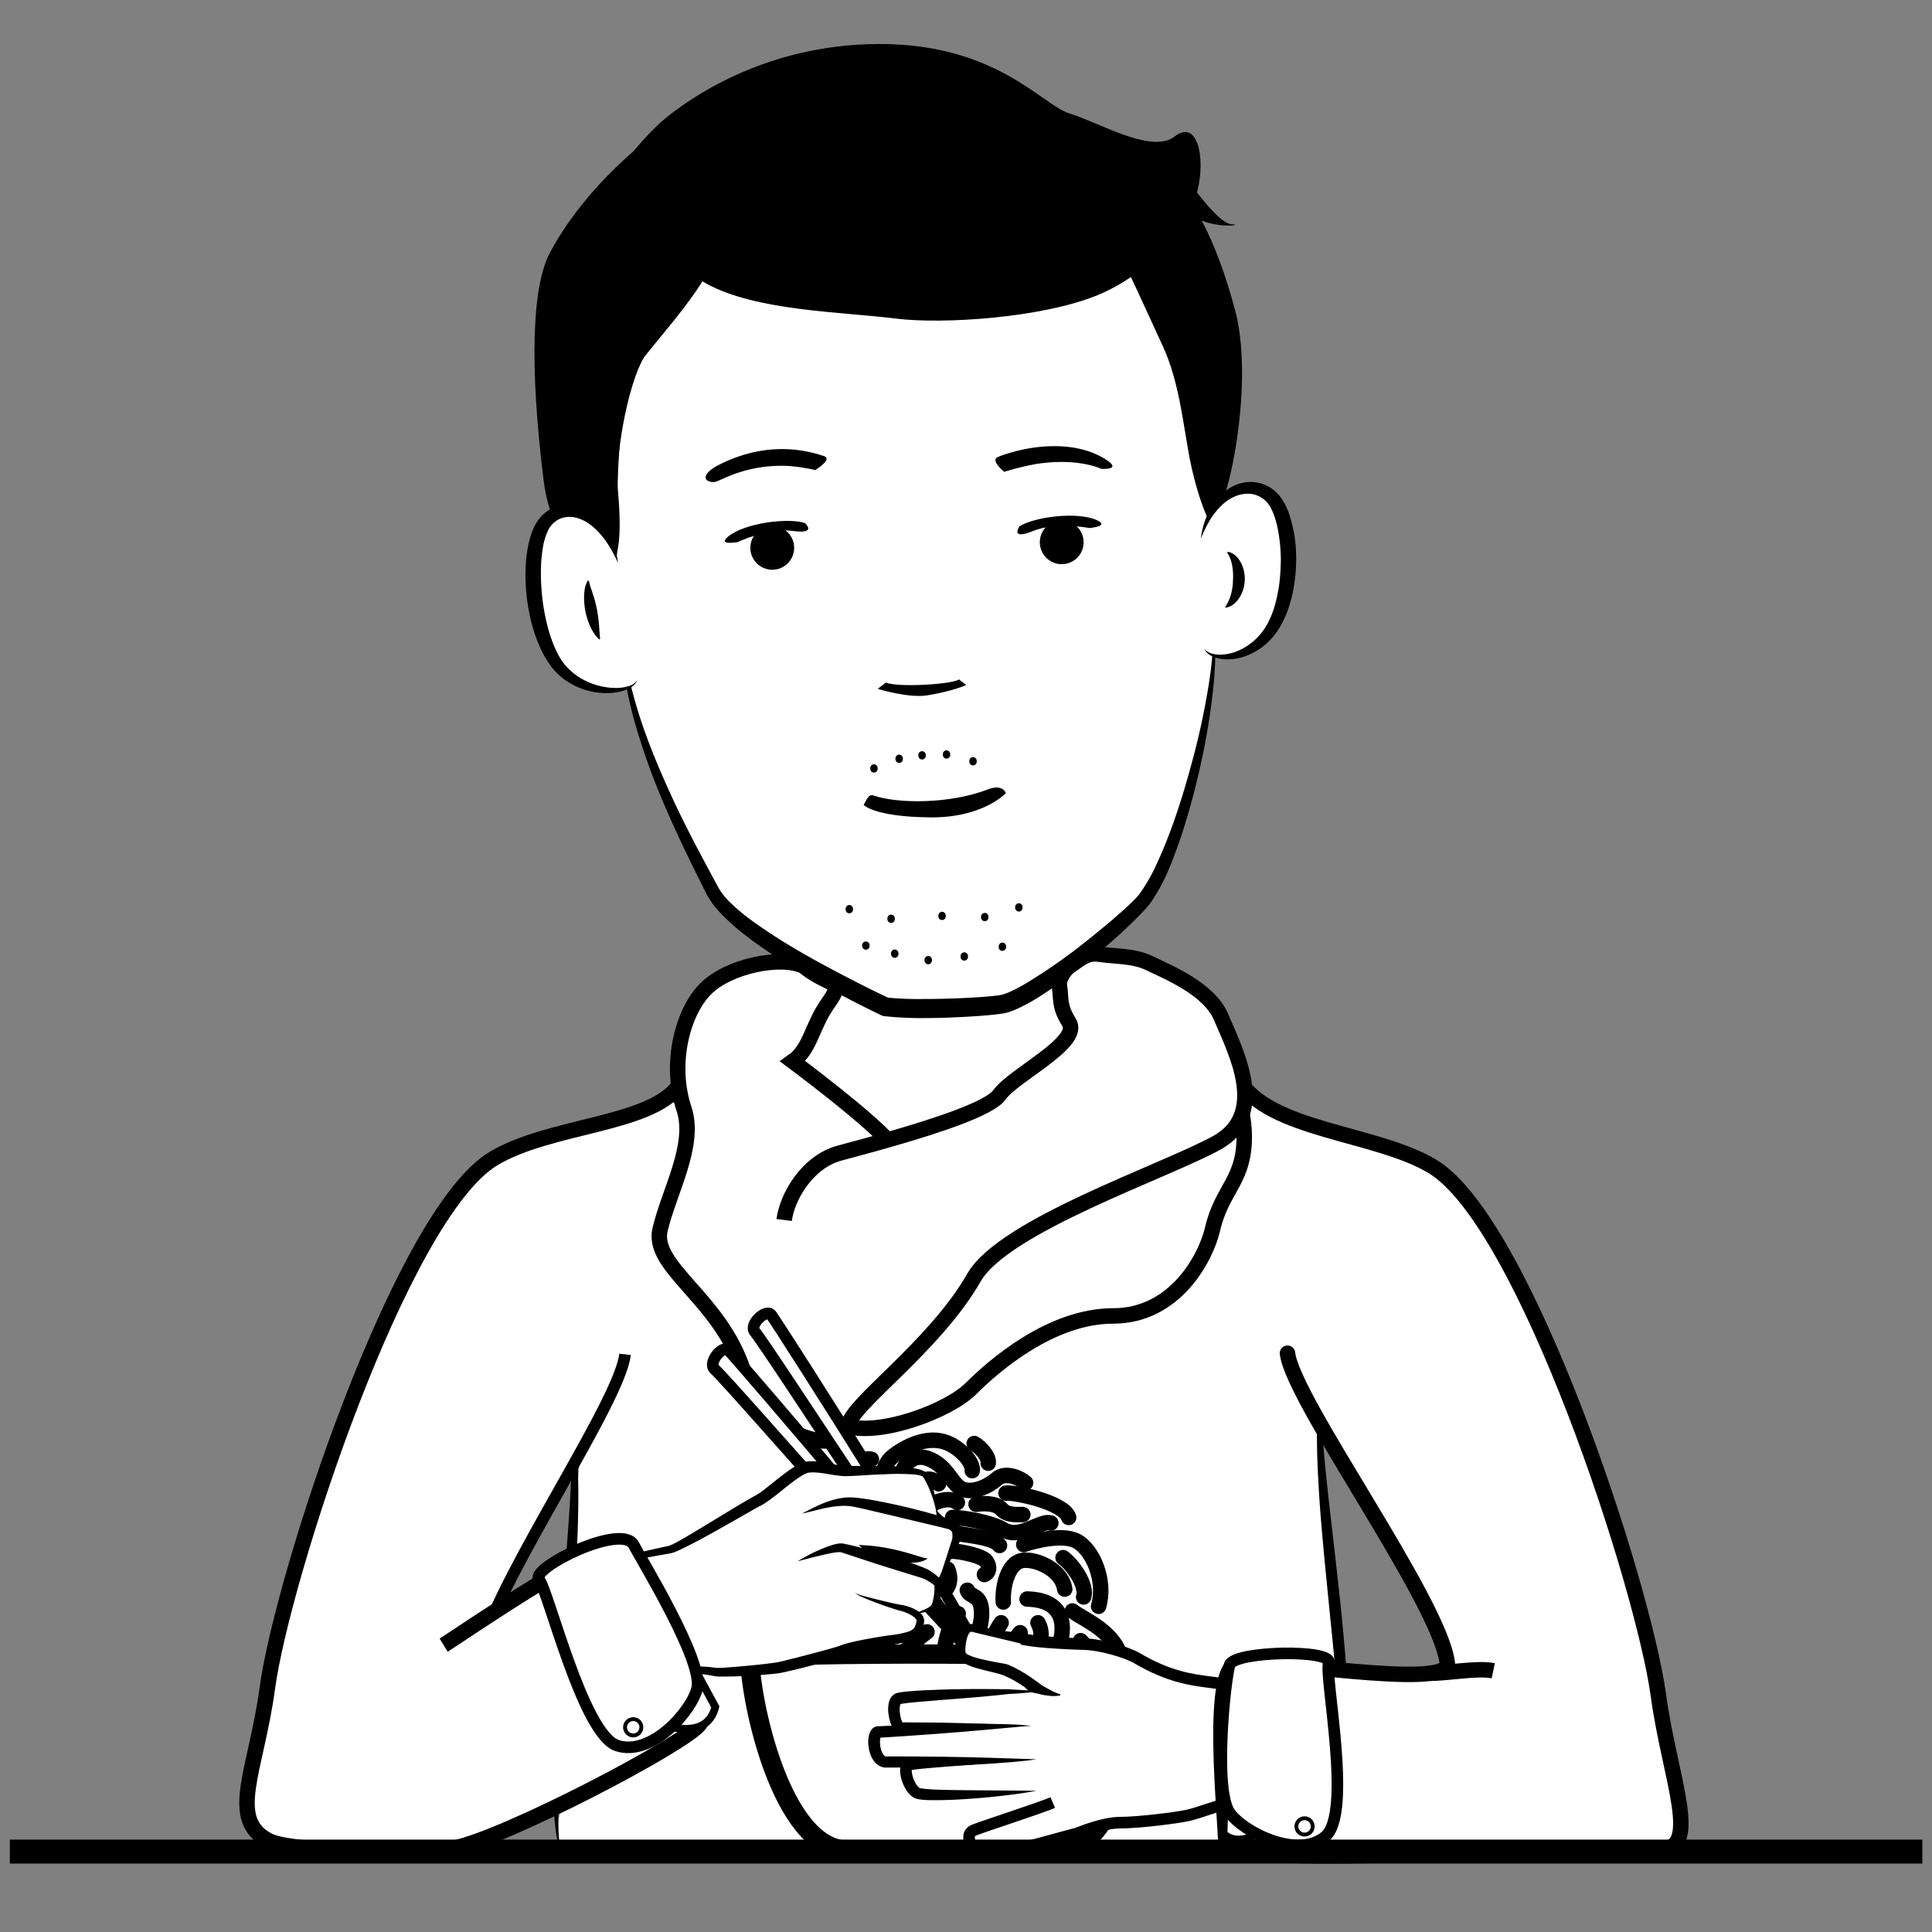 <svg xmlns="http://www.w3.org/2000/svg" width="1000" height="1000" viewBox="0 0 1000 1000">
  <rect x="0" y="0" width="1000" height="1000" fill="#808080" stroke="none"/>
  <defs>
    <style>
      .cls-1, .cls-5 {
        fill: none;
      }

      .cls-10, .cls-2, .cls-3, .cls-4, .cls-6, .cls-7, .cls-8, .cls-9 {
        fill: #fff;
      }

      .cls-10, .cls-3, .cls-4, .cls-5, .cls-6, .cls-7, .cls-8, .cls-9 {
        stroke: #000;
        stroke-miterlimit: 10;
      }

      .cls-3, .cls-5, .cls-8 {
        stroke-width: 8px;
      }

      .cls-5, .cls-8 {
        stroke-linecap: round;
      }

      .cls-6 {
        stroke-width: 10px;
      }

      .cls-7 {
        stroke-width: 6px;
      }

      .cls-9 {
        stroke-width: 4px;
      }

      .cls-10 {
        stroke-width: 2px;
      }
    </style>
  </defs>
  <title>Mascot_initial</title>
  <g id="Square">
    <rect class="cls-1" width="1000" height="1000"/>
  </g>
  <g id="Blink">
    <g id="_1" data-name="1">
      <g id="BG">
        <path class="cls-2" d="M7041.3,7266.15l68.11,32.32c-2.31,17.32-93.5,113.13-93.5,113.13S6962.8,7512,6957,7521.26s-26.55,54.26-26.55,54.26-48.48,13.85-47.33-3.46,139.68-288.59,158.15-305.91" transform="translate(-6696.92 -6697.39)"/>
        <path class="cls-2" d="M7324.79,7262.4c15,11.54,77.34,88.89,77.34,97s-23.09,54.26-21.93,70.42,8.08,145.45,11.54,160.46,9.23,69.26,9.23,69.26l-413.27-2.69s-3.76-6.44-1.23-19.67c8.72-45.66.58-182.4,22.58-248.84" transform="translate(-6696.92 -6697.39)"/>
      </g>
      <g id="Neck">
        <path class="cls-3" d="M7119.53,7173.42c5.25,23.26,11,56.16-49.76,117-31,31,109.15,43,140.16,40.46,34-2.81,84.45-21,90.88-44.13s-45.52-21.43-53.16-72.34c-4.84-32.19-.87-43.58-.87-43.58Z" transform="translate(-6696.92 -6697.39)"/>
      </g>
      <g id="Head">
        <g id="Layer_120" data-name="Layer 120">
          <path class="cls-2" d="M7017.49,6968.85c-4.9,19.6,6.86,84.28,12.74,94.07s291-14.7,293-25.48,12.74-49-10.78-77.42-285.16-10.78-295,8.82" transform="translate(-6696.92 -6697.39)"/>
        </g>
        <g>
          <path class="cls-2" d="M7323.67,7014c8.47,28.48-16.16,129.3-36.17,150.85-13.66,14.71-57,49.92-72.34,52.33-10.75,1.68-45.39,3.19-59.95,1.3,0,0-77-35.94-89.36-59.79-14.46-28-50.79-94.66-46.95-144.69" transform="translate(-6696.92 -6697.39)"/>
          <path d="M7323.67,7014a44.53,44.53,0,0,1,1.87,9.46c.33,3.21.45,6.43.47,9.66,0,6.45-.41,12.89-1,19.31a350.6,350.6,0,0,1-6.08,38.18q-2,9.47-4.48,18.83c-1.66,6.24-3.46,12.45-5.46,18.61s-4.18,12.28-6.71,18.32a96.4,96.4,0,0,1-9.37,17.65c-.49.71-1,1.41-1.59,2.1s-1.19,1.39-1.74,2c-1.13,1.23-2.27,2.42-3.42,3.59-2.3,2.34-4.65,4.59-7,6.81-4.74,4.45-9.63,8.7-14.63,12.83s-10.08,8.16-15.3,12-10.55,7.66-16.23,11.1a92.53,92.53,0,0,1-8.94,4.81,43,43,0,0,1-5.07,2,24,24,0,0,1-3,.71l-2.57.36c-6.63.78-13.06,1.18-19.55,1.51s-13,.53-19.46.5a174.65,174.65,0,0,1-19.84-1l-.76-.09-.69-.33c-10-4.81-19.76-9.82-29.42-15.17s-19.11-11.05-28.34-17.2c-4.62-3.08-9.16-6.29-13.55-9.78a109.57,109.57,0,0,1-12.59-11.44,45.16,45.16,0,0,1-5.42-7.09c-.4-.64-.78-1.38-1.13-2l-.92-1.83-1.84-3.66q-3.67-7.34-7.26-14.76c-4.78-9.89-9.33-19.9-13.57-30s-8-20.5-11.3-31a223.59,223.59,0,0,1-7.67-32.08c-.45-2.71-.77-5.45-1.1-8.17s-.5-5.48-.59-8.22a108.35,108.35,0,0,1,.46-16.43,132.65,132.65,0,0,0,3.24,32.45,242.69,242.69,0,0,0,9.18,31.27c3.69,10.23,8,20.24,12.49,30.13s9.4,19.63,14.48,29.27c2.53,4.82,5.13,9.62,7.72,14.43l1.94,3.62,1,1.81c.31.53.57,1,.92,1.51a38.2,38.2,0,0,0,4.79,5.72,102.18,102.18,0,0,0,12.12,10.09c4.33,3.12,8.8,6.1,13.35,9,9.12,5.74,18.57,11.06,28.16,16.12s19.29,10.05,29,14.62l-1.45-.42a166.83,166.83,0,0,0,18.58.76c6.32,0,12.67-.13,19-.4s12.7-.63,18.82-1.3l2.2-.29a14.57,14.57,0,0,0,1.7-.4,33.57,33.57,0,0,0,3.89-1.49,83.27,83.27,0,0,0,8-4.24,288.35,288.35,0,0,0,31-21.66q3.74-2.95,7.41-6c2.45-2,4.89-4,7.29-6.1s4.76-4.16,7.05-6.3c1.14-1.07,2.27-2.15,3.35-3.24.56-.56,1-1.07,1.48-1.59s.92-1.1,1.36-1.69a90.37,90.37,0,0,0,9.05-16.05c2.65-5.7,5-11.59,7.2-17.55,4.39-11.92,8-24.17,11.29-36.5s5.93-24.85,8-37.46c1-6.31,1.76-12.65,2.16-19,.19-3.19.3-6.38.19-9.57A47.1,47.1,0,0,0,7323.67,7014Z" transform="translate(-6696.92 -6697.39)"/>
        </g>
        <path class="cls-4" d="M7016.8,6978c-2.66-13.31,0-97.17,14.64-127.79,13.36-27.93,62.56-59.9,113.15-65.23s62.56-4,86.52,5.32,58.57,34.61,70.55,55.91,24,102.5,22.63,133.11" transform="translate(-6696.92 -6697.39)"/>
      </g>
      <g id="Stubble">
        <ellipse cx="439.6" cy="470.59" rx="1.93" ry="2.14"/>
        <ellipse cx="448.17" cy="489.43" rx="1.93" ry="2.14"/>
        <ellipse cx="461.23" cy="475.56" rx="1.93" ry="2.14"/>
        <ellipse cx="463.11" cy="493.62" rx="1.93" ry="2.14"/>
        <ellipse cx="487.61" cy="474.08" rx="1.93" ry="2.14"/>
        <ellipse cx="452.36" cy="397.74" rx="1.93" ry="2.14"/>
        <ellipse cx="465.4" cy="392.75" rx="1.93" ry="2.14"/>
        <ellipse cx="477.26" cy="390.97" rx="1.93" ry="2.14"/>
        <ellipse cx="489.91" cy="390.52" rx="1.93" ry="2.14"/>
        <ellipse cx="503.64" cy="394.04" rx="1.93" ry="2.14"/>
        <ellipse cx="480.45" cy="496.96" rx="1.93" ry="2.14"/>
        <ellipse cx="499.11" cy="495.07" rx="1.93" ry="2.14"/>
        <ellipse cx="509.71" cy="474.67" rx="1.93" ry="2.14"/>
        <ellipse cx="527.35" cy="469.67" rx="1.93" ry="2.14"/>
        <ellipse cx="518.84" cy="490.03" rx="1.93" ry="2.14"/>
      </g>
      <g id="Hair">
        <path d="M7014.14,6990c2.67-6.12,4.76-14.44,2.66-38.3-1.89-21.5,6.85-61.18,14.45-70.65,15.66-19.52,40.49-46.29,39.78-67.51s-37.37-45-41.66-41.59-31.08,25-47.76,56.13c-9.34,17.43-10.67,58.08-3.41,117.24C6984,6992.25,7014.14,6990,7014.14,6990Z" transform="translate(-6696.92 -6697.39)"/>
        <path d="M7017.12,6784.76c9.26-11.15,17-20.22,24.07-26,10.19-8.37,50.07-38.6,111-38.6s84.19,31.83,98.57,36.06,42.29,21.15,54.14,11.84,16.07,11,11.84,27.91-22.84,42.29-51.6,54.14-80.16,15.22-104.55,12.17c-28.26-3.53-72.06-3.88-97.87-18C7044.62,6834.33,7008.31,6795.38,7017.12,6784.76Z" transform="translate(-6696.92 -6697.39)"/>
        <path d="M7276.72,6830.87c2.82,2.92,12.31,24.63,22.06,45.66,8.47,18.28,10.51,40.31,13.86,57.84,3,15.66,7.67,27.74,9,30.33,7.14,14.09,25.9-64.05,14.64-106.49-9.74-36.71-23.53-64.16-44.22-80.49s-40.28-8.71-40.28,0S7276.72,6830.87,7276.72,6830.87Z" transform="translate(-6696.92 -6697.39)"/>
        <path d="M7305.92,6783.13c9.86,13.1,22,30.11,28.66,30.36s-8.7,2.77-19.91-4S7305.92,6783.13,7305.92,6783.13Z" transform="translate(-6696.92 -6697.39)"/>
      </g>
      <g id="L_Brow">
        <path d="M7123.43,6933.47c-23-7.75-42.37-1.59-54.37,4.51-7.28,3.7-7.93,7-5.94,8.16a5.62,5.62,0,0,0,5,.34c5.12-2.11,16-8.1,34-8,7.35,0,16.77,2.2,16.77,2.2S7128.12,6935.05,7123.43,6933.47Z" transform="translate(-6696.92 -6697.39)"/>
      </g>
      <g id="L_Eye">
        <path d="M7113.48,6968.09c-8.61-2.78-30.76-.12-39.54,6.91-6.11,4.89,4.75,3,4.75,3s15.66-7.55,28.62-5.79S7113.48,6968.09,7113.48,6968.09Z" transform="translate(-6696.92 -6697.39)"/>
        <circle cx="399.72" cy="283.56" r="11.34"/>
      </g>
      <g id="R_Brow">
        <path d="M7213.57,6933.85c15.54-6,38.08-8.79,54.17.43,11.67,6.68-.89,5.77-.89,5.77s-11.93-5.93-33.85-2.46a142.8,142.8,0,0,0-16.26,4S7209.09,6935.57,7213.57,6933.85Z" transform="translate(-6696.92 -6697.39)"/>
      </g>
      <g id="R_Eye">
        <path d="M7224.6,6969.8c7.65-4.84,29.76-7.8,40-3.19,7.13,3.21-3.85,4.09-3.85,4.09s-17.05-3.4-29.16,1.54S7224.6,6969.8,7224.6,6969.8Z" transform="translate(-6696.92 -6697.39)"/>
        <circle cx="549.54" cy="280.68" r="11.34"/>
      </g>
      <g id="Nose">
        <path d="M7177.06,7057.28c13.88-2.33,20-5.37,20-5.37l-3.79-2.85c-3.14,2.44-30.57,4.29-37.87,1.68l-4.21,3.2S7167.28,7058.92,7177.06,7057.28Z" transform="translate(-6696.92 -6697.39)"/>
      </g>
      <g id="Mouth">
        <path d="M7143.93,7114c1.14-1.52,2.33-5.85,4.93-4.93,12.66,4.45,39.8,4.45,59.16-3,8.28-3.2,9.48,1.9,9.48,1.9s-11.8,12.72-38.82,12.49C7149.23,7120.22,7143.93,7114,7143.93,7114Z" transform="translate(-6696.92 -6697.39)"/>
      </g>
      <g id="R_Ear">
        <g>
          <path class="cls-2" d="M7318.49,6976.21c7.47-29.11,30.24-32,38.86-18.63s9.15,46.42-1.49,64.05c-10.79,17.87-31.41,18.72-35.71,11.51" transform="translate(-6696.92 -6697.39)"/>
          <path d="M7318.49,6976.21a40.76,40.76,0,0,1,7.58-19.59,26.87,26.87,0,0,1,8.49-7.28,20.37,20.37,0,0,1,11.53-2.39,19.18,19.18,0,0,1,11.14,5,18.77,18.77,0,0,1,3.82,4.76l.74,1.27a9.62,9.62,0,0,1,.67,1.29l1.16,2.6a68.69,68.69,0,0,1,4.12,21.35,86.7,86.7,0,0,1-1.8,21.38c-1.55,7-4,14-8.35,20.15A35.47,35.47,0,0,1,7354,7029a31.34,31.34,0,0,1-4.22,3.64,32.8,32.8,0,0,1-9.87,4.91,26.06,26.06,0,0,1-10.84.89,17.09,17.09,0,0,1-5.18-1.6,8.3,8.3,0,0,1-3.74-3.7,8.13,8.13,0,0,0,4.2,2.58,15.67,15.67,0,0,0,4.85.51,24.51,24.51,0,0,0,9.36-2.36,31.27,31.27,0,0,0,13.81-12.61c3.19-5.4,5-11.71,6.14-18.13.13-.81.29-1.6.41-2.41l.3-2.44c.24-1.62.3-3.27.43-4.9s.12-3.28.2-4.92,0-3.28-.08-4.92a82.08,82.08,0,0,0-1-9.73,54.12,54.12,0,0,0-2.24-9.28l-.84-2.14a6.14,6.14,0,0,0-.47-1l-.51-1a12.88,12.88,0,0,0-2.37-3.4,13.16,13.16,0,0,0-7.08-3.82,14.3,14.3,0,0,0-4.23-.15,18.66,18.66,0,0,0-4.28,1.06,22.83,22.83,0,0,0-7.76,5.13,37.6,37.6,0,0,0-6.06,7.78A65.66,65.66,0,0,0,7318.49,6976.21Z" transform="translate(-6696.92 -6697.39)"/>
        </g>
        <path d="M7332.6,6983a8.24,8.24,0,0,1,4.25,2.4c.28.28.55.58.82.89s.46.62.69.94a11.94,11.94,0,0,1,1.15,2,18.51,18.51,0,0,1-.74,17,14.48,14.48,0,0,1-2.95,3.56,9,9,0,0,1-4.34,2.12l-.44-.4c.35-.51.74-1,1-1.51a17.79,17.79,0,0,0,.83-1.64,22.57,22.57,0,0,0,1.25-3.46,31,31,0,0,0,1-7.32,32.08,32.08,0,0,0-.41-7.38l-.17-.91-.24-.89c-.08-.3-.15-.6-.24-.89l-.32-.86a11.65,11.65,0,0,0-1.68-3.22Z" transform="translate(-6696.92 -6697.39)"/>
      </g>
      <g id="L_Ear">
        <g>
          <path class="cls-2" d="M7016.83,6988.74c-9.89-30.8-32.53-32.6-39.82-17.74s-4.94,50.32,7.07,68.63c12.17,18.55,39.17,17.79,42.78,9.81" transform="translate(-6696.92 -6697.39)"/>
          <path d="M7016.83,6988.74q-.62-1.26-1.2-2.52l-1.28-2.46c-.43-.81-.9-1.61-1.34-2.41l-1.45-2.32a42.3,42.3,0,0,0-6.85-8.2,28.28,28.28,0,0,0-4.08-3.12,20.54,20.54,0,0,0-4.48-2.05,13.46,13.46,0,0,0-8.94.06,12.42,12.42,0,0,0-6.35,5.7,31.44,31.44,0,0,0-2.93,9.34,70.5,70.5,0,0,0-1,10.45,103.7,103.7,0,0,0,.23,10.66,109.34,109.34,0,0,0,3.52,21,72.05,72.05,0,0,0,3.5,9.94,49.07,49.07,0,0,0,2.34,4.62,30.09,30.09,0,0,0,2.87,4.13,32.08,32.08,0,0,0,7.71,6.63,36.82,36.82,0,0,0,9.62,4.08,34.22,34.22,0,0,0,10.57,1.16,19.86,19.86,0,0,0,5.26-1,7.82,7.82,0,0,0,4.32-3.08,8,8,0,0,1-3.87,4.08,20.14,20.14,0,0,1-5.42,2,33.54,33.54,0,0,1-11.55.39,37,37,0,0,1-11.25-3.33,36,36,0,0,1-5.17-3,35.34,35.34,0,0,1-4.61-3.92,32.93,32.93,0,0,1-3.85-4.7,50.59,50.59,0,0,1-3.08-5.07,68.88,68.88,0,0,1-4.5-10.78,86.44,86.44,0,0,1-2.86-11.2,101.71,101.71,0,0,1-1.51-11.42,93.9,93.9,0,0,1-.19-11.55,72,72,0,0,1,1.42-11.62,45.6,45.6,0,0,1,1.62-5.81,28.34,28.34,0,0,1,2.71-5.75,20,20,0,0,1,4.47-5,17.72,17.72,0,0,1,6-3.1,18.69,18.69,0,0,1,12.84,1,25.6,25.6,0,0,1,5.27,3.22,32.64,32.64,0,0,1,4.29,4.17A46.38,46.38,0,0,1,7016.83,6988.74Z" transform="translate(-6696.92 -6697.39)"/>
        </g>
        <path d="M7001.75,6998.1a31.57,31.57,0,0,0,1.19,4.18l1.17,3.55a65.1,65.1,0,0,1,1.76,6.88c.45,2.31.78,4.63,1,7.05.11,1.22.2,2.46.29,3.78,0,.7.12,1.3.14,2.07a9.09,9.09,0,0,0,.12,1.1c0,.4.09.78.12,1.24l-.4.44c-.48-.49-1-.94-1.45-1.47s-.89-1.05-1.25-1.64a27,27,0,0,1-2-3.61,37.91,37.91,0,0,1-2.5-7.78,38.83,38.83,0,0,1-.69-8.14,17.8,17.8,0,0,1,.14-2l.11-1c.06-.34.13-.68.2-1a13,13,0,0,1,1.49-3.87Z" transform="translate(-6696.92 -6697.39)"/>
      </g>
      <g id="Torso">
        <g id="R">
          <path d="M7382.71,7408.37a39.43,39.43,0,0,0-1.34,7.76c-.25,2.61-.36,5.23-.38,7.85,0,5.24.14,10.49.51,15.72.65,10.48,1.76,20.94,2.87,31.4l3.59,31.39q1.79,15.71,3.43,31.46c1,10.51,2,21,2.7,31.58s1.24,21.13,1.22,31.74a222.6,222.6,0,0,1-1.82,31.81c-.2,1.32-.39,2.64-.65,3.95s-.49,2.62-.78,3.93a66.25,66.25,0,0,1-2.13,7.73,41.91,41.91,0,0,1-3.25,7.33,21.78,21.78,0,0,1-5.06,6.13,21.33,21.33,0,0,0,4.25-6.54,41.32,41.32,0,0,0,2.46-7.39,93.27,93.27,0,0,0,2.23-15.45c.39-5.2.52-10.44.48-15.67s-.15-10.47-.41-15.71-.59-10.47-.93-15.71-.8-10.47-1.27-15.71q-1.34-15.71-3-31.42l-3.1-31.47c-.93-10.51-1.95-21-2.6-31.57s-1.2-21.12-1.16-31.73c.07-5.3.23-10.61.77-15.9S7380.68,7413.28,7382.71,7408.37Z" transform="translate(-6696.92 -6697.39)"/>
        </g>
        <g id="L">
          <path d="M6987.35,7657.48a74.65,74.65,0,0,1-3-14.48c-.26-2.45-.55-4.92-.69-7.38s-.34-4.93-.42-7.39c-.36-9.87-.27-19.73.06-29.57s.89-19.66,1.47-29.48,1.42-19.6,2.15-29.39c1.52-19.57,3.32-39.1,4.6-58.64.18-2.44.32-4.88.45-7.33s.26-4.89.38-7.33.24-4.89.3-7.33l.11-3.67,0-3.66c.08-9.76,0-19.58-2.34-29.14a65.17,65.17,0,0,1,3.74,14.32c.34,2.44.73,4.9.93,7.36l.36,3.69c.11,1.23.17,2.46.26,3.7.59,9.86.67,19.74.45,29.59-.41,19.7-1.74,39.33-3.3,58.91l-2.47,29.34c-.91,9.77-1.65,19.54-2.46,29.3s-1.45,19.53-1.79,29.31S6985.59,7647.8,6987.35,7657.48Z" transform="translate(-6696.92 -6697.39)"/>
        </g>
        <g id="Matte">
          <path class="cls-2" d="M6988.89,7462c4.62-5.39,13.85-20.78,17.7-27.71s-23.09-38.48-23.09-38.48l-32.32,23.09-3.85,30,41.56,13.08" transform="translate(-6696.92 -6697.39)"/>
        </g>
      </g>
      <g id="Ramen">
        <path class="cls-5" d="M7212.42,7618.14c10.77-3.37,47.14-22.22,33.67-30.3s-43.77-3.37-47.14-15.49,6.06-29,6.06-39.73-6.06-8.08-7.41-12.12" transform="translate(-6696.92 -6697.39)"/>
        <path class="cls-5" d="M7232.62,7570.33c6.73.67,31,12.79,26.26,23.57" transform="translate(-6696.92 -6697.39)"/>
        <path class="cls-5" d="M7176.73,7542.05c-12.79,9.43-25.15,23.52-22.08,39.94,3.35,17.87,16.93,20.52,28.81,12.58,10-6.66,16.83-7.12,21.55-3.75" transform="translate(-6696.92 -6697.39)"/>
        <path class="cls-5" d="M7139.69,7577.74c4.71-5.39,4.71-21.55,2.69-26.93" transform="translate(-6696.92 -6697.39)"/>
        <path class="cls-5" d="M7150.47,7554.17c-.67-8.08,7.41-12.12,10.1-10.77" transform="translate(-6696.92 -6697.39)"/>
        <path class="cls-5" d="M7220.5,7567.64c-7.41-1.35-19.53-8.75-5.39-30.3" transform="translate(-6696.92 -6697.39)"/>
        <path class="cls-5" d="M7187.5,7572.35c-4.71-8.08-2-32.32,5.39-39.73" transform="translate(-6696.92 -6697.39)"/>
        <path class="cls-5" d="M7156.53,7612.76c10.1,2.69,32.32,10.1,41.08.67s10.77-14.81,16.83-13.47" transform="translate(-6696.92 -6697.39)"/>
        <path class="cls-5" d="M7222.38,7594.82c4.1,2.05,9.24,2.05,8.21,5.13" transform="translate(-6696.92 -6697.39)"/>
        <path class="cls-5" d="M7252.65,7557.88c2.57,3.59,5.13,7.7,4.1,12.83" transform="translate(-6696.92 -6697.39)"/>
        <path class="cls-5" d="M7230.59,7553.77c5.13-4.1,6.67-10.77,3.59-16.42" transform="translate(-6696.92 -6697.39)"/>
        <path class="cls-5" d="M7224.94,7542.48c-5.13,6.16-9.75,15.91-1,17.44s19.5,2.05,22.58,5.64" transform="translate(-6696.92 -6697.39)"/>
        <path class="cls-5" d="M7243.93,7552.23c3.59-7.7,7.7-26.68-15.39-27.19" transform="translate(-6696.92 -6697.39)"/>
        <path class="cls-5" d="M7176.71,7561.47c-4.62,6.16-9.24,18.47-4.62,22.06s7.18,3.59,13.34-.51" transform="translate(-6696.92 -6697.39)"/>
        <path class="cls-5" d="M7256.24,7546.59c5.64,5.64,14.37,18,10.77,28.73" transform="translate(-6696.92 -6697.39)"/>
        <path class="cls-5" d="M7110,7570.7c8.21.51,27.71,11.29,30.78,23.6" transform="translate(-6696.92 -6697.39)"/>
        <path class="cls-5" d="M7130,7570.7c3.59-3.08,5.64-10.77,3.59-15.39s-4.1-14.88,2.05-17.44,30.14-6.48,37.45-9.75c8.67-3.87,18.51-7.37,14.37-18.47" transform="translate(-6696.92 -6697.39)"/>
        <path class="cls-5" d="M7216.22,7526.58c-.51-7.18,2.05-20.52,10.26-21.55,6.62-.83,20,4.62,21.55,14.88" transform="translate(-6696.92 -6697.39)"/>
        <path class="cls-5" d="M7252,7531.22c5.33,4.36,24.21,11.14,25.66,27.6s-2.42,22.76-7.26,26.15" transform="translate(-6696.92 -6697.39)"/>
        <path class="cls-5" d="M7247.16,7503.63c5.33,3.87,12.59,14.53,10.65,20.34" transform="translate(-6696.92 -6697.39)"/>
        <path class="cls-5" d="M7134.35,7600.46c4.84,1.94,13.07,5.81,16.95,5.81" transform="translate(-6696.92 -6697.39)"/>
        <path class="cls-5" d="M7114,7599c4.36,3.39,22.27,14,28.57,14.53" transform="translate(-6696.92 -6697.39)"/>
        <path class="cls-5" d="M7095.13,7589.81c4.36,4.84,12.59,3.87,16.46,1.94s10.65-1.94,13.07,1" transform="translate(-6696.92 -6697.39)"/>
        <path class="cls-5" d="M7089.32,7566.08c.48,4.84,1.94,9.68,8.23,10.17" transform="translate(-6696.92 -6697.39)"/>
        <path class="cls-5" d="M7106.26,7515.73c-7.75,6.78-18.4,17.64-18.4,28.57,0,11.62,8.72,17.91,15,20.34" transform="translate(-6696.92 -6697.39)"/>
        <path class="cls-5" d="M7106.75,7526.87c-5.33,7.26-10.65,15-3.39,24.21s15,13.07,18.4,14" transform="translate(-6696.92 -6697.39)"/>
        <path class="cls-5" d="M7116.43,7530.26c-4.36,2.42-8.23,9.2-5.81,14.53" transform="translate(-6696.92 -6697.39)"/>
        <path class="cls-5" d="M7127.57,7529.29c-4.82,2.6-7.26,10.17-7.75,16.46s1.94,11.14,3.87,13.07" transform="translate(-6696.92 -6697.39)"/>
        <path class="cls-5" d="M7177,7478.93c3.39,6.78,12.1,11.62,17.91,12.59s16.46,1.94,19.37,5.81" transform="translate(-6696.92 -6697.39)"/>
        <path class="cls-5" d="M7189.06,7500.24c4.84,0,16.46,2.42,18.4,5.33s1.45,5.81-1,6.78" transform="translate(-6696.92 -6697.39)"/>
        <path class="cls-5" d="M7226.82,7496.85c5.33-1.94,19.91-5.54,27.11-1.94,8.72,4.36,15.49,20.82,11.62,33.89" transform="translate(-6696.92 -6697.39)"/>
        <path class="cls-5" d="M7143.54,7502.66c5.33-1.94,9.2-4.36,10.65-7.26" transform="translate(-6696.92 -6697.39)"/>
        <path class="cls-5" d="M7154.68,7484.26c5.33,1.94,15,6.78,13.07,13.56s-16.46,16.95-32.44,17.43" transform="translate(-6696.92 -6697.39)"/>
        <path class="cls-5" d="M7141.12,7521.54c6.78.48,34.86-5.33,36.31-17.43s-8.23-18.4-16.95-26.63-8.72-20.82-1-26.63,19.37-11.14,29.53-5.81c6.43,3.37,11.62,9.68,11.14,13.56" transform="translate(-6696.92 -6697.39)"/>
        <path class="cls-5" d="M7174,7469.73c-1.94-2.91,1.45-10.65,8.72-4.36" transform="translate(-6696.92 -6697.39)"/>
        <path class="cls-5" d="M7170.17,7474.09c-5.81-1.94-8-12.46-5.33-16.95,2.91-4.84,7.75-7.75,15.49-3.39s9.68,12.59,15,14.53,13.1-1.43,17.43-5.33c4.84-4.36,13.07,0,15,1.94" transform="translate(-6696.92 -6697.39)"/>
        <path class="cls-5" d="M7181.31,7475.06c4.36-1.94,8.72-1.94,11.14,0" transform="translate(-6696.92 -6697.39)"/>
        <path class="cls-5" d="M7202.13,7476c2.91-.48,10.25-.87,13.07,2.42s7.26,2.91,11.14,2.91" transform="translate(-6696.92 -6697.39)"/>
        <path class="cls-5" d="M7201.16,7444.56c3.39,1.94,7.75,6.78,7.26,10.17" transform="translate(-6696.92 -6697.39)"/>
        <path class="cls-5" d="M7217.62,7470.22c4.84-.48,30,4.84,32.44,12.59" transform="translate(-6696.92 -6697.39)"/>
        <path class="cls-5" d="M7190,7482.81c4.84,0,19.85,2.42,26.15,6.29s13.56-.48,17.43-1.94,4.84-1.94,7.26-1.45" transform="translate(-6696.92 -6697.39)"/>
        <path class="cls-5" d="M7134.83,7505.08c-6.29,1.45-13.07,3.39-12.59,9.68.5,6.48,7.26,7.75,12.1,9.2" transform="translate(-6696.92 -6697.39)"/>
        <path class="cls-5" d="M7115.95,7522.51c-2.91-5.33-5.25-15.8-1.94-19.85,4.36-5.33,10.17-6.29,18.4-6.78s16-1,14-11.14-4.36-12.59-4.36-12.59" transform="translate(-6696.92 -6697.39)"/>
        <path class="cls-5" d="M7099.35,7509.24c-1.13-6.41,13.2-24,28.21-21.59" transform="translate(-6696.92 -6697.39)"/>
        <path class="cls-5" d="M7134.4,7472.69c-2.64,3.77-1.51,10.93,2.64,12.43" transform="translate(-6696.92 -6697.39)"/>
        <path class="cls-5" d="M7134.4,7458.37c2.64-2.64,10.93-6.78,13.56-5.65" transform="translate(-6696.92 -6697.39)"/>
      </g>
      <g id="Bowl">
        <path class="cls-6" d="M7085.09,7555.85c0,20.89,15.93,98.06,50,99.16s97.7.59,111.06-.11c32.09-1.68,39.24-71.12,35.94-97.51C7276.91,7552.42,7091.85,7552.59,7085.09,7555.85Z" transform="translate(-6696.92 -6697.39)"/>
      </g>
      <g id="R_Hand">
        <path id="Pinkie" class="cls-7" d="M7241.83,7630.4c-6.75,2.9-35.43,12.13-40.72,14.25s-1.06,8.47,0,12.71,40.85-7.89,53.56-11.07c0,0,12.84-5.49,22-5.49s28.83-2.38,35.16-3.78,19.69-6.77,26-7.47,33.76-4.92,32.35-17.58-.7-30.94-5.63-34.46" transform="translate(-6696.92 -6697.39)"/>
        <path id="Rhumb" class="cls-7" d="M7232.83,7571.36c-.53-1.31-11.17-8.5-17.17-10.23-7.65-2.21-19.23-3.86-20.46-8s2.49-12.84,4.48-12.17c11.53,3.84,23.14,4.09,28.19,5.13,7.25,1.49,27,2.25,29.88,2.29,9,.12,22.65,4.29,27.78,7.32,32.58,19.27,48.72,6.32,55.57,22,3.07,7,5.72,46.21,5.72,46.21" transform="translate(-6696.92 -6697.39)"/>
        <g id="Ring">
          <path class="cls-2" d="M7233.28,7624.29c-7.48.85-57.07,3.64-61.75,1.09s-7.3-13.18-4.68-14.41c4-1.89,58.56-3.55,63.24-2.71" transform="translate(-6696.92 -6697.39)"/>
          <path d="M7233.28,7624.29c-5.83,1.18-11.73,1.88-17.61,2.59s-11.8,1.21-17.72,1.62-11.85.69-17.87.65c-1.51,0-3,0-4.58-.14-.78,0-1.57-.12-2.41-.24-.42-.06-.86-.13-1.34-.24a8.36,8.36,0,0,1-.82-.24,5.77,5.77,0,0,1-1-.45,12,12,0,0,1-4.08-4.16,21.19,21.19,0,0,1-2.13-4.69,17.53,17.53,0,0,1-.91-5.24,9.6,9.6,0,0,1,.13-1.6,6.14,6.14,0,0,1,.69-2,4.59,4.59,0,0,1,1-1.22,4.09,4.09,0,0,1,.78-.53,3.14,3.14,0,0,1,.36-.17l.31-.12a11.25,11.25,0,0,1,1.5-.37c1.67-.3,3.14-.43,4.66-.57s3-.23,4.49-.32c6-.33,11.88-.48,17.82-.5s11.86.07,17.79.33c3,.15,5.93.3,8.89.53a69.79,69.79,0,0,1,8.86,1.09c-1.48,0-3,.14-4.43.26l-4.42.38-8.84.79-17.65,1.45c-5.88.48-11.76.9-17.59,1.42-1.46.13-2.91.26-4.34.42s-2.89.33-4.13.56c-.28.05-.6.13-.65.15l.05,0,.11-.05a1.93,1.93,0,0,0,.33-.22,1.4,1.4,0,0,0,.31-.36c.08-.15,0-.07,0,.07a3.78,3.78,0,0,0,0,.61,12.89,12.89,0,0,0,.62,3.46,15.31,15.31,0,0,0,1.49,3.37,6.68,6.68,0,0,0,1.95,2.22,4.76,4.76,0,0,0,1.09.26c.62.1,1.31.18,2,.25,1.39.14,2.83.23,4.27.3,5.8.25,11.7.31,17.58.36Z" transform="translate(-6696.92 -6697.39)"/>
        </g>
        <g id="Index">
          <path class="cls-2" d="M7227.64,7590.93s-61.89.88-64.52.88-5.48-13.22-1.32-15.05c4-1.74,50.16-3.24,57.14-3.72,0,0,13.94.19,17.48-.65" transform="translate(-6696.92 -6697.39)"/>
          <path d="M7227.64,7590.93c-11.54,1.28-23.09,2-34.64,2.66l-8.67.43-8.67.32-8.67.29-2.17,0-1.08,0h-.89a3.36,3.36,0,0,1-.59-.09,3.86,3.86,0,0,1-.95-.36,5.26,5.26,0,0,1-1.78-1.61,9.71,9.71,0,0,1-.8-1.35,16.5,16.5,0,0,1-1-2.46,24.32,24.32,0,0,1-1-4.84,16.24,16.24,0,0,1,.26-5.28,7.76,7.76,0,0,1,1.51-3.15,5.51,5.51,0,0,1,1.81-1.44,7.23,7.23,0,0,1,1.74-.55c1.69-.33,3.11-.47,4.61-.62,2.95-.26,5.85-.45,8.75-.61l8.7-.33c11.57-.41,23.17-.33,34.68-.2h.1c2.9.19,5.81.35,8.72.51l4.37.16a35.33,35.33,0,0,0,4.37-.09,29.27,29.27,0,0,1-4.33.83c-1.46.2-2.92.33-4.38.47-2.93.27-5.85.45-8.79.58h.1c-11.57,1.33-23.06,2.21-34.56,3.09l-8.6.71c-2.86.23-5.72.47-8.52.79-1.38.16-2.83.32-4,.56-.26,0-.52.15-.33.07a.88.88,0,0,0,.14-.09,2.29,2.29,0,0,0-.28.75,11.34,11.34,0,0,0-.16,3.34,18.48,18.48,0,0,0,.67,3.65,10.83,10.83,0,0,0,.59,1.58,4.21,4.21,0,0,0,.29.52c.05.1.16.11-.23-.12a2,2,0,0,0-.45-.16l-.32,0H7167l8.66.06,8.66.08,8.66.2C7204.52,7589.52,7216.07,7590,7227.64,7590.93Z" transform="translate(-6696.92 -6697.39)"/>
        </g>
        <g id="Layer_20" data-name="Layer 20">
          <g>
            <path class="cls-2" d="M7233.44,7608c-6.31.7-70.79,1.4-77.8,1.4s-7.89-14.9-4.38-15.6c0,0,73.62-4,79.38-3.15" transform="translate(-6696.92 -6697.39)"/>
            <path d="M7233.44,7608c-8.05,1.21-16.16,1.69-24.25,2.3l-12.14.72-12.14.56c-4,.18-8.1.27-12.15.4s-8.1.26-12.15.3l-3,0-1.53,0h-.38l-.61,0a6.91,6.91,0,0,1-1.23-.19,8,8,0,0,1-4-2.47,11.92,11.92,0,0,1-2.12-3.41,18.66,18.66,0,0,1-1.41-7,15,15,0,0,1,.41-3.77,8.11,8.11,0,0,1,.89-2.21,5.5,5.5,0,0,1,1.07-1.3,4.56,4.56,0,0,1,2-1l.2,0h.22q9.93-.49,19.86-.78l9.93-.3,9.94-.16,5-.07h5c3.32,0,6.63,0,10,.07s6.64.11,10,.27a89.54,89.54,0,0,1,9.95.79c-3.31.05-6.61.46-9.91.73l-9.9.91c-3.3.33-6.6.57-9.9.87s-6.6.58-9.9.82l-9.9.79-9.91.69q-9.9.72-19.81,1.3l.42-.05a1.45,1.45,0,0,0,.71-.32.69.69,0,0,0,.12-.12,2.64,2.64,0,0,0-.21.61,9.18,9.18,0,0,0-.21,2.25,14.06,14.06,0,0,0,.92,4.81,6.13,6.13,0,0,0,1,1.76,2.14,2.14,0,0,0,1,.72,1.17,1.17,0,0,0,.27,0l.15,0h4.91c4,0,8.09,0,12.14.05l12.14.11,12.15.21,12.15.32Z" transform="translate(-6696.92 -6697.39)"/>
          </g>
        </g>
        <g id="Crease">
          <path class="cls-2" d="M7245.72,7574.63c-3.64.23-15.62-4-19.71-8.14" transform="translate(-6696.92 -6697.39)"/>
          <path d="M7245.74,7574.93a17.53,17.53,0,0,1-5.74.19c-.94-.11-1.88-.23-2.82-.39s-1.85-.38-2.77-.62-1.88-.4-2.83-.61a6.56,6.56,0,0,1-2.6-1.28,9.93,9.93,0,0,1-2.06-2.28,6.75,6.75,0,0,1-1.13-3.23l.42-.42a23.65,23.65,0,0,1,3.09.15,14.7,14.7,0,0,1,2.56.53,6.59,6.59,0,0,1,2.23,1.16,18.68,18.68,0,0,0,2.12,1.55c.74.46,1.51.88,2.28,1.3s1.54.87,2.33,1.27a25,25,0,0,0,4.87,2.09Z" transform="translate(-6696.92 -6697.39)"/>
        </g>
        <ellipse id="Filler" class="cls-2" cx="586.89" cy="908.59" rx="44.88" ry="26.11"/>
      </g>
      <g id="R_Arm">
        <path class="cls-8" d="M7338.29,7256.47c15.39,26.17,71,27.17,100.05,44.64,48,28.88,109.23,216.64,117,274,5.77,42.7,23.31,82.07-.75,79.07-21.54-2.69-223.2,11.4-223.2-2.16s-8.29-89.28,5.28-93.35,111.23,14.32,109.38-.49c-4.07-32.56-80-136-82.73-160.37" transform="translate(-6696.92 -6697.39)"/>
        <path class="cls-9" d="M7330.22,7646.45c5.64,5.64,14.58,2.42,19.42-.81s6.45-92.69,6.45-92.69l-23.15,6.1Z" transform="translate(-6696.92 -6697.39)"/>
        <path class="cls-7" d="M7333.4,7635.64c7,10.06,35.14,24.28,49.45,12.35s-.54-82.74,1.85-89.9-48.91-6.2-51.3,1S7325,7623.71,7333.4,7635.64Z" transform="translate(-6696.92 -6697.39)"/>
        <circle class="cls-10" cx="675.23" cy="945.35" r="4.23"/>
      </g>
      <g id="Scarf">
        <g id="Layer_17" data-name="Layer 17">
          <path class="cls-3" d="M7135.9,7435.68c17.37,4.77,52-8,63.58-19.56s41.24-37.6,73.57-37.6,48.12-30.33,51.5-45c4.9-21.25,17.17-25.34,16.35-49.86-.67-20.15-16.77-75.28-51.4-75.28-18.87,0-39.25,42.71-56.56,68.11s-58.87,67-91.2,77.34-25.5,84-5.82,81.8" transform="translate(-6696.92 -6697.39)"/>
        </g>
        <path class="cls-3" d="M7102.8,7328.86c1.5-12,12-30.09,28.59-34.61,5.48-1.49,15.58-4.14,26.91-7.4,22.89-6.58,50.81-15.65,55.84-22.69,7.52-10.53,42.7-27.1,36.11-37.61-5.4-8.62-3.88-12.25-5-19-.59-3.48,2.94-8.5,5.41-10.14,6.09-4.06,8.82-7.11,15.55-6.09,7.58,1.16,17.47.68,25.37,4.48,10.09,4.86,31.1,13.4,37.28,27.83,8,18.73,24.47,50.54-2.13,65.28s-110.28,42.8-125.67,69.73c-20.61,36.07-64.47,66.12-65.14,77.06-.92,14.9-42.13,9-54.17-28.59s-47.7-53.65-43.19-73.21,18.66-43.76,12.41-62.54c-7.77-23.31-.81-50.13,11.22-62.17s39-17.21,50.53-11.8c14.1,11.35,21.82,6.53,12.87,19.16-8.57,12.09-9.06,23.63-18.32,30.2,0,0,38.41,28.58,49.71,41.49" transform="translate(-6696.92 -6697.39)"/>
      </g>
      <g id="Chopsticks">
        <path class="cls-7" d="M7074,7396.27c4.59,4.55,132.43,153.44,131.58,160.26S7076.74,7415.17,7066.72,7406C7063.21,7402.8,7070.91,7393.22,7074,7396.27Z" transform="translate(-6696.92 -6697.39)"/>
        <path class="cls-7" d="M7096.12,7378c3.9,5.15,109.48,170.57,107.67,177.21s-107.62-158.11-116.24-168.6C7084.53,7382.93,7093.5,7374.53,7096.12,7378Z" transform="translate(-6696.92 -6697.39)"/>
        <g id="Matte-3" data-name="Matte">
          <path class="cls-2" d="M7224.69,7547.94c2.94.65-4.57,11.09-4.57,11.09s-23.16-3.26-23.48-6.52c-.35-3.5,1.06-11.6,3.59-10.44" transform="translate(-6696.92 -6697.39)"/>
        </g>
      </g>
      <g id="L_Hand">
        <g id="Layer_34" data-name="Layer 34">
          <path class="cls-2" d="M7049.9,7510.71c18.73-8.92,38.35-24.53,48.17-24.53h53.52c7.14,0,9.81,20.07,8.92,24.08s-6.24,20.52-14.27,25-70.91,22.75-81.17,20.52S7049.9,7510.71,7049.9,7510.71Z" transform="translate(-6696.92 -6697.39)"/>
        </g>
        <g>
          <path class="cls-2" d="M6976.21,7519.34c20.2-11.29,62.42-18.91,67.5-19.92s39.56-22.32,45.65-25.36,19.27-16.23,25.36-17.24,14.2,2,20.29,2,37.53-2,40.57,2,7.79,19.21,5.77,23.27" transform="translate(-6696.92 -6697.39)"/>
          <path d="M6976.21,7519.34a94.91,94.91,0,0,1,13.48-6.61q7-2.81,14.15-5.09c9.55-3,19.25-5.62,29-7.85l7.34-1.64,1.83-.39.91-.2c.14,0,.33-.06.42-.1l.26-.09a34,34,0,0,0,3.1-1.49c4.3-2.3,8.57-4.9,12.82-7.47l12.79-7.74c4.26-2.62,8.52-5.18,12.91-7.7l1.68-.94,1.6-.86a32.68,32.68,0,0,0,2.83-1.9c1.92-1.42,3.84-3,5.78-4.54s3.92-3.12,6-4.66a55.77,55.77,0,0,1,6.57-4.39,15.28,15.28,0,0,1,4.32-1.7,21.21,21.21,0,0,1,4.39-.25,54,54,0,0,1,7.81,1.13c2.47.49,4.86,1,7.12,1.24.57.07,1.11.09,1.66.11h1.8l3.73-.05c5,0,10-.06,15.05.06,2.52,0,5,.19,7.57.37a72.8,72.8,0,0,1,7.62.91,17.83,17.83,0,0,1,3.92,1.12,6.86,6.86,0,0,1,1,.57,4.38,4.38,0,0,1,.55.45,3.17,3.17,0,0,1,.47.57,14.24,14.24,0,0,1,1,1.79,44.89,44.89,0,0,1,2.59,7.23,57.91,57.91,0,0,1,1.52,7.43,27.93,27.93,0,0,1,.24,3.79,8,8,0,0,1-.71,3.69,5.11,5.11,0,0,0,.31-1.82,12.75,12.75,0,0,0-.09-1.85,28.55,28.55,0,0,0-.69-3.64,56.58,56.58,0,0,0-2.25-7.05,46.68,46.68,0,0,0-3.07-6.62,11.73,11.73,0,0,0-.95-1.41c-.11-.15-.08-.09-.14-.14l-.2-.12a4.41,4.41,0,0,0-.63-.26,18.2,18.2,0,0,0-3.35-.63,115.23,115.23,0,0,0-14.71-.16c-5,.15-9.91.45-14.89.76l-3.76.19c-.64,0-1.27.05-1.95.06s-1.41,0-2.08-.07c-2.72-.19-5.23-.67-7.68-1.06a53.85,53.85,0,0,0-7-.82,15.82,15.82,0,0,0-3.07.2,10.2,10.2,0,0,0-2.58,1.13,57.12,57.12,0,0,0-5.83,4c-1.94,1.48-3.86,3-5.81,4.59s-3.94,3.12-6.05,4.64a38,38,0,0,1-3.42,2.23l-1.7.89-1.6.87c-8.59,4.91-17.31,9.88-26.06,14.73-4.43,2.37-8.83,4.73-13.46,6.9a28.74,28.74,0,0,1-3.76,1.5l-.64.16-.49.09-.93.16-1.84.32-7.35,1.32c-9.78,1.85-19.53,3.89-29.16,6.39-4.81,1.26-9.61,2.6-14.33,4.17A107.23,107.23,0,0,0,6976.21,7519.34Z" transform="translate(-6696.92 -6697.39)"/>
        </g>
        <g>
          <path class="cls-2" d="M7182.81,7514.18c2.3-2.3,9-19.83,9-19.83,1.13-6-1.27-6.41-2.18-7.46s-43.37-11.6-52.53-12.22-19.54,4.28-25,6.11" transform="translate(-6696.92 -6697.39)"/>
          <path d="M7182.81,7514.18a29.36,29.36,0,0,0,2.08-5l1.71-5.17,3.29-10.37-.1.35a14.27,14.27,0,0,0,.1-2.38,3.33,3.33,0,0,0-.41-1.6,1.51,1.51,0,0,0-.38-.38,10.12,10.12,0,0,1-1.24-1l-.11-.1a1.48,1.48,0,0,0,.42.4c.06,0,.22.11.16.09l-.18-.05-.55-.16-1.26-.34c-3.48-.88-7.07-1.71-10.62-2.55l-21.39-5.1-10.66-2.51c-1.77-.39-3.54-.8-5.26-1.1a25.22,25.22,0,0,0-5.05-.4,53.84,53.84,0,0,0-10.56,1.44c-1.78.4-3.55.85-5.35,1.3s-3.59.92-5.42,1.26c3.3-1.68,6.54-3.47,10-4.9a43.53,43.53,0,0,1,11-3.22,27.16,27.16,0,0,1,6-.17c1.93.16,3.78.4,5.63.68,3.69.55,7.33,1.23,11,2q10.88,2.22,21.57,5.15c3.57,1,7.11,2,10.69,3.22l1.37.48.76.3.46.21a3.31,3.31,0,0,1,.31.17,3.74,3.74,0,0,1,.72.58l0,0a11.51,11.51,0,0,0,.86.79,6.18,6.18,0,0,1,1.3,1.79,7.65,7.65,0,0,1,.64,3.77,18,18,0,0,1-.48,3.11l-.06.26,0,.09c-1.54,3.34-3.13,6.63-4.88,9.86-.86,1.62-1.75,3.23-2.72,4.8-.48.79-1,1.57-1.51,2.32A11.49,11.49,0,0,1,7182.81,7514.18Z" transform="translate(-6696.92 -6697.39)"/>
        </g>
        <g>
          <path class="cls-2" d="M7141.47,7497c3.44,2.3,31.39,9.57,35.6,6.89" transform="translate(-6696.92 -6697.39)"/>
          <path d="M7141.47,7497c1.62.19,3.16.21,4.7.34s3.06.28,4.57.47q4.52.59,8.9,1.58c2.93.64,5.82,1.42,8.69,2.27l4.3,1.32c.71.22,1.44.43,2.16.62a6.53,6.53,0,0,0,2.27.29,3.58,3.58,0,0,1-1,.84,10.3,10.3,0,0,1-1.17.53,14.16,14.16,0,0,1-2.42.66,26.86,26.86,0,0,1-4.82.41,43.24,43.24,0,0,1-9.34-1.09,47.89,47.89,0,0,1-8.88-2.91,35.66,35.66,0,0,1-4.21-2.21,21.71,21.71,0,0,1-2-1.39A8.69,8.69,0,0,1,7141.47,7497Z" transform="translate(-6696.92 -6697.39)"/>
        </g>
        <g>
          <path class="cls-2" d="M7109.78,7505.5c2.79-1.27,18.74-7.69,22.79-6.93s39.25,11.59,43.55,13.62c0,0,6.33,3.44,6.58,5.46s-1,9.88-3,11.65-7.85,2.79-8.86,3.29" transform="translate(-6696.92 -6697.39)"/>
          <path d="M7109.78,7505.5a89.76,89.76,0,0,1,11.21-5.87,62.84,62.84,0,0,1,6-2.32,28.38,28.38,0,0,1,3.26-.86l.94-.13.47-.06h.59a9.9,9.9,0,0,1,1.94.25c4.22.87,8.22,1.92,12.27,3s8,2.29,12,3.54,8,2.57,11.91,4l3,1.11c.49.18,1,.37,1.49.59s1,.38,1.57.67l.86.4.17.09.09.06.18.11.35.22c.47.3.93.6,1.39.91a31.28,31.28,0,0,1,2.69,2.09,12.54,12.54,0,0,1,1.34,1.33,8.81,8.81,0,0,1,.67.89,4.58,4.58,0,0,1,.62,1.5,2.79,2.79,0,0,1,.08.71,4.3,4.3,0,0,1,0,.53c0,.33,0,.63-.08.91-.07.58-.17,1.13-.27,1.68a29,29,0,0,1-2,6.34,12.29,12.29,0,0,1-.86,1.55,7.21,7.21,0,0,1-.57.77,4.64,4.64,0,0,1-.79.73,9.63,9.63,0,0,1-3.23,1.3c-1.06.25-2.11.43-3.15.58s-2.09.22-3.12.44c1.88-1,3.9-1.64,5.7-2.58a9.26,9.26,0,0,0,2.32-1.53,6.24,6.24,0,0,0,.93-2.28,31.34,31.34,0,0,0,.84-5.82c0-.49,0-1,0-1.43,0-.23,0-.45,0-.65a1.18,1.18,0,0,0,0-.25c0-.05,0-.19,0-.06s0,.12,0,.09-.17-.18-.33-.31a11.14,11.14,0,0,0-1-.77,26.81,26.81,0,0,0-2.42-1.51l-1.29-.7-.32-.17-.16-.08-.08,0s0,0,0,0l-.58-.2c-.34-.13-.9-.3-1.36-.45l-1.45-.47-3-.91-11.9-3.68c-4-1.26-7.93-2.52-11.88-3.82l-11.77-3.9a8.18,8.18,0,0,0-1.13-.3l-.19,0h-.93c-.91.07-1.88.21-2.87.37-2,.34-4,.81-6,1.29C7117.89,7503.35,7113.86,7504.45,7109.78,7505.5Z" transform="translate(-6696.92 -6697.39)"/>
        </g>
        <g>
          <path class="cls-2" d="M7139.25,7521.81c2.26,1.81,21,7.23,23.72,7.68s10.05,2.94,10.28,6.55c0,0-.11,4.29-2.6,6.33s-6.55,2.94-12.65,3.84-21.24,3.84-24.85,5.42-28.24,7.91-33,8.81-29.59,2.94-33.21,2.26-11.52-1.58-15.14-.45-17.33-2.58-35.47,5.53" transform="translate(-6696.92 -6697.39)"/>
          <path d="M7139.25,7521.81a23.9,23.9,0,0,0,4.43,1.58c1.52.42,3,.84,4.56,1.23q4.58,1.15,9.17,2.22c1.53.35,3.07.69,4.58,1,.37.07.76.14,1.09.18s.85.13,1.25.21c.84.17,1.64.39,2.44.64a21.54,21.54,0,0,1,4.71,2.05,10.27,10.27,0,0,1,2.25,1.79,5.54,5.54,0,0,1,1.53,3.24v.18a13.41,13.41,0,0,1-.39,3,11.16,11.16,0,0,1-1.16,3,8.63,8.63,0,0,1-1,1.42c-.22.21-.45.45-.67.63s-.42.34-.64.5a14.36,14.36,0,0,1-2.68,1.5,31.4,31.4,0,0,1-5.33,1.66c-1.74.41-3.48.72-5.18,1-6.63,1.16-13.38,2.66-19.87,4.28-.8.21-1.6.43-2.36.66l-1.08.36-1.12.44c-.51.21-.93.34-1.36.48l-1.28.41-2.51.77c-3.34,1-6.65,1.92-10,2.79s-6.68,1.72-10,2.53l-5.06,1.18c-.86.19-1.71.37-2.62.55s-1.86.29-2.74.39c-7,.7-13.81,1.13-20.74,1.41-1.73,0-3.47.09-5.22.09-.88,0-1.75,0-2.65,0-.45,0-.9,0-1.37-.06a13,13,0,0,1-1.59-.18c-1.59-.34-3.25-.61-4.9-.83s-3.31-.41-4.94-.48c-.82,0-1.62,0-2.41,0-.38,0-.78,0-1.13.11a4,4,0,0,0-.53.09l-.64.14a12.29,12.29,0,0,1-3,.16c-.89,0-1.75-.09-2.61-.15a82.18,82.18,0,0,0-10.16-.23,64.64,64.64,0,0,0-19.94,4.12,58.41,58.41,0,0,1,19.75-6.22,84.68,84.68,0,0,1,10.43-.6l2.54,0a9.75,9.75,0,0,0,2.16-.22l.61-.18a6.45,6.45,0,0,1,.73-.18c.48-.11.95-.18,1.42-.25.93-.12,1.84-.19,2.74-.22a56.93,56.93,0,0,1,10.64.67c.2,0,.59,0,1,0l1.2,0c.82,0,1.66-.07,2.5-.12,1.68-.1,3.38-.24,5.07-.38,6.78-.56,13.64-1.2,20.31-2.11.82-.12,1.65-.23,2.35-.38s1.59-.36,2.41-.55l5-1.24q5-1.26,9.93-2.58c3.3-.89,6.62-1.74,9.87-2.67l2.42-.71,1.18-.37c.38-.12.79-.25,1.07-.36l1.29-.49c.47-.16.92-.3,1.37-.44.88-.26,1.75-.48,2.61-.7,3.42-.86,6.83-1.5,10.24-2.12s6.81-1.18,10.29-1.66a50.37,50.37,0,0,0,9.54-1.85,9.91,9.91,0,0,0,1.87-.9c.14-.09.26-.18.4-.27l.29-.23a4.24,4.24,0,0,0,.52-.63,6.9,6.9,0,0,0,.81-1.78,11.94,11.94,0,0,0,.42-2v.18a1.56,1.56,0,0,0-.41-1,6.54,6.54,0,0,0-1.35-1.25,18.17,18.17,0,0,0-3.8-2c-.68-.28-1.39-.52-2.08-.73-.37-.11-.64-.17-1.07-.27s-.83-.22-1.22-.33c-1.55-.46-3-1-4.55-1.47q-4.51-1.51-8.93-3.25c-1.47-.58-2.95-1.17-4.39-1.82A21.5,21.5,0,0,1,7139.25,7521.81Z" transform="translate(-6696.92 -6697.39)"/>
        </g>
      </g>
      <g id="L_Arm">
        <path class="cls-7" d="M6945.79,7550.46c11.93-40.65,71.93-127.63,74.65-152.05" transform="translate(-6696.92 -6697.39)"/>
        <path class="cls-3" d="M6926.55,7548.92c7.26-4.45,86.17-59,94-51.82,7.33,6.72,47.79,79.32,38.59,92.6-6.93,10-101.08,59.26-127.55,64.31-13.27,2.53-82.55,2.68-95.53-3.85-21.66-10.91-6.52-36.36-.75-79.07,7.76-57.34,68.95-245.11,117-274,29.06-17.47,80.89-17.22,95.81-37.57" transform="translate(-6696.92 -6697.39)"/>
        <g id="Cuff">
          <path class="cls-9" d="M7067.16,7580.88c-4.07,16.11-21.65,10.73-27.31,9.43s-52.29-80.69-52.29-80.69l32.57-15.74Z" transform="translate(-6696.92 -6697.39)"/>
          <path class="cls-7" d="M7057.77,7571.2c-2.84,11.95-23.72,35.52-41.42,29.7s-35.59-80.27-40.45-86,43.13-29.66,49.11-17.72C7028.38,7503.89,7061.14,7557,7057.77,7571.2Z" transform="translate(-6696.92 -6697.39)"/>
          <circle class="cls-10" cx="7024.36" cy="7592.08" r="4.23" transform="translate(-8999.73 -3575.8) rotate(-21.62)"/>
        </g>
      </g>
    </g>
  </g>
  <g id="Table">
    <rect x="5.1" y="952.17" width="989.9" height="12.41"/>
  </g>
  <g id="ArmCrease_R">
    <path class="cls-3" d="M7436.83,7563.5c9,0,25-3,33-1.33" transform="translate(-6696.92 -6697.39)"/>
  </g>
</svg>

